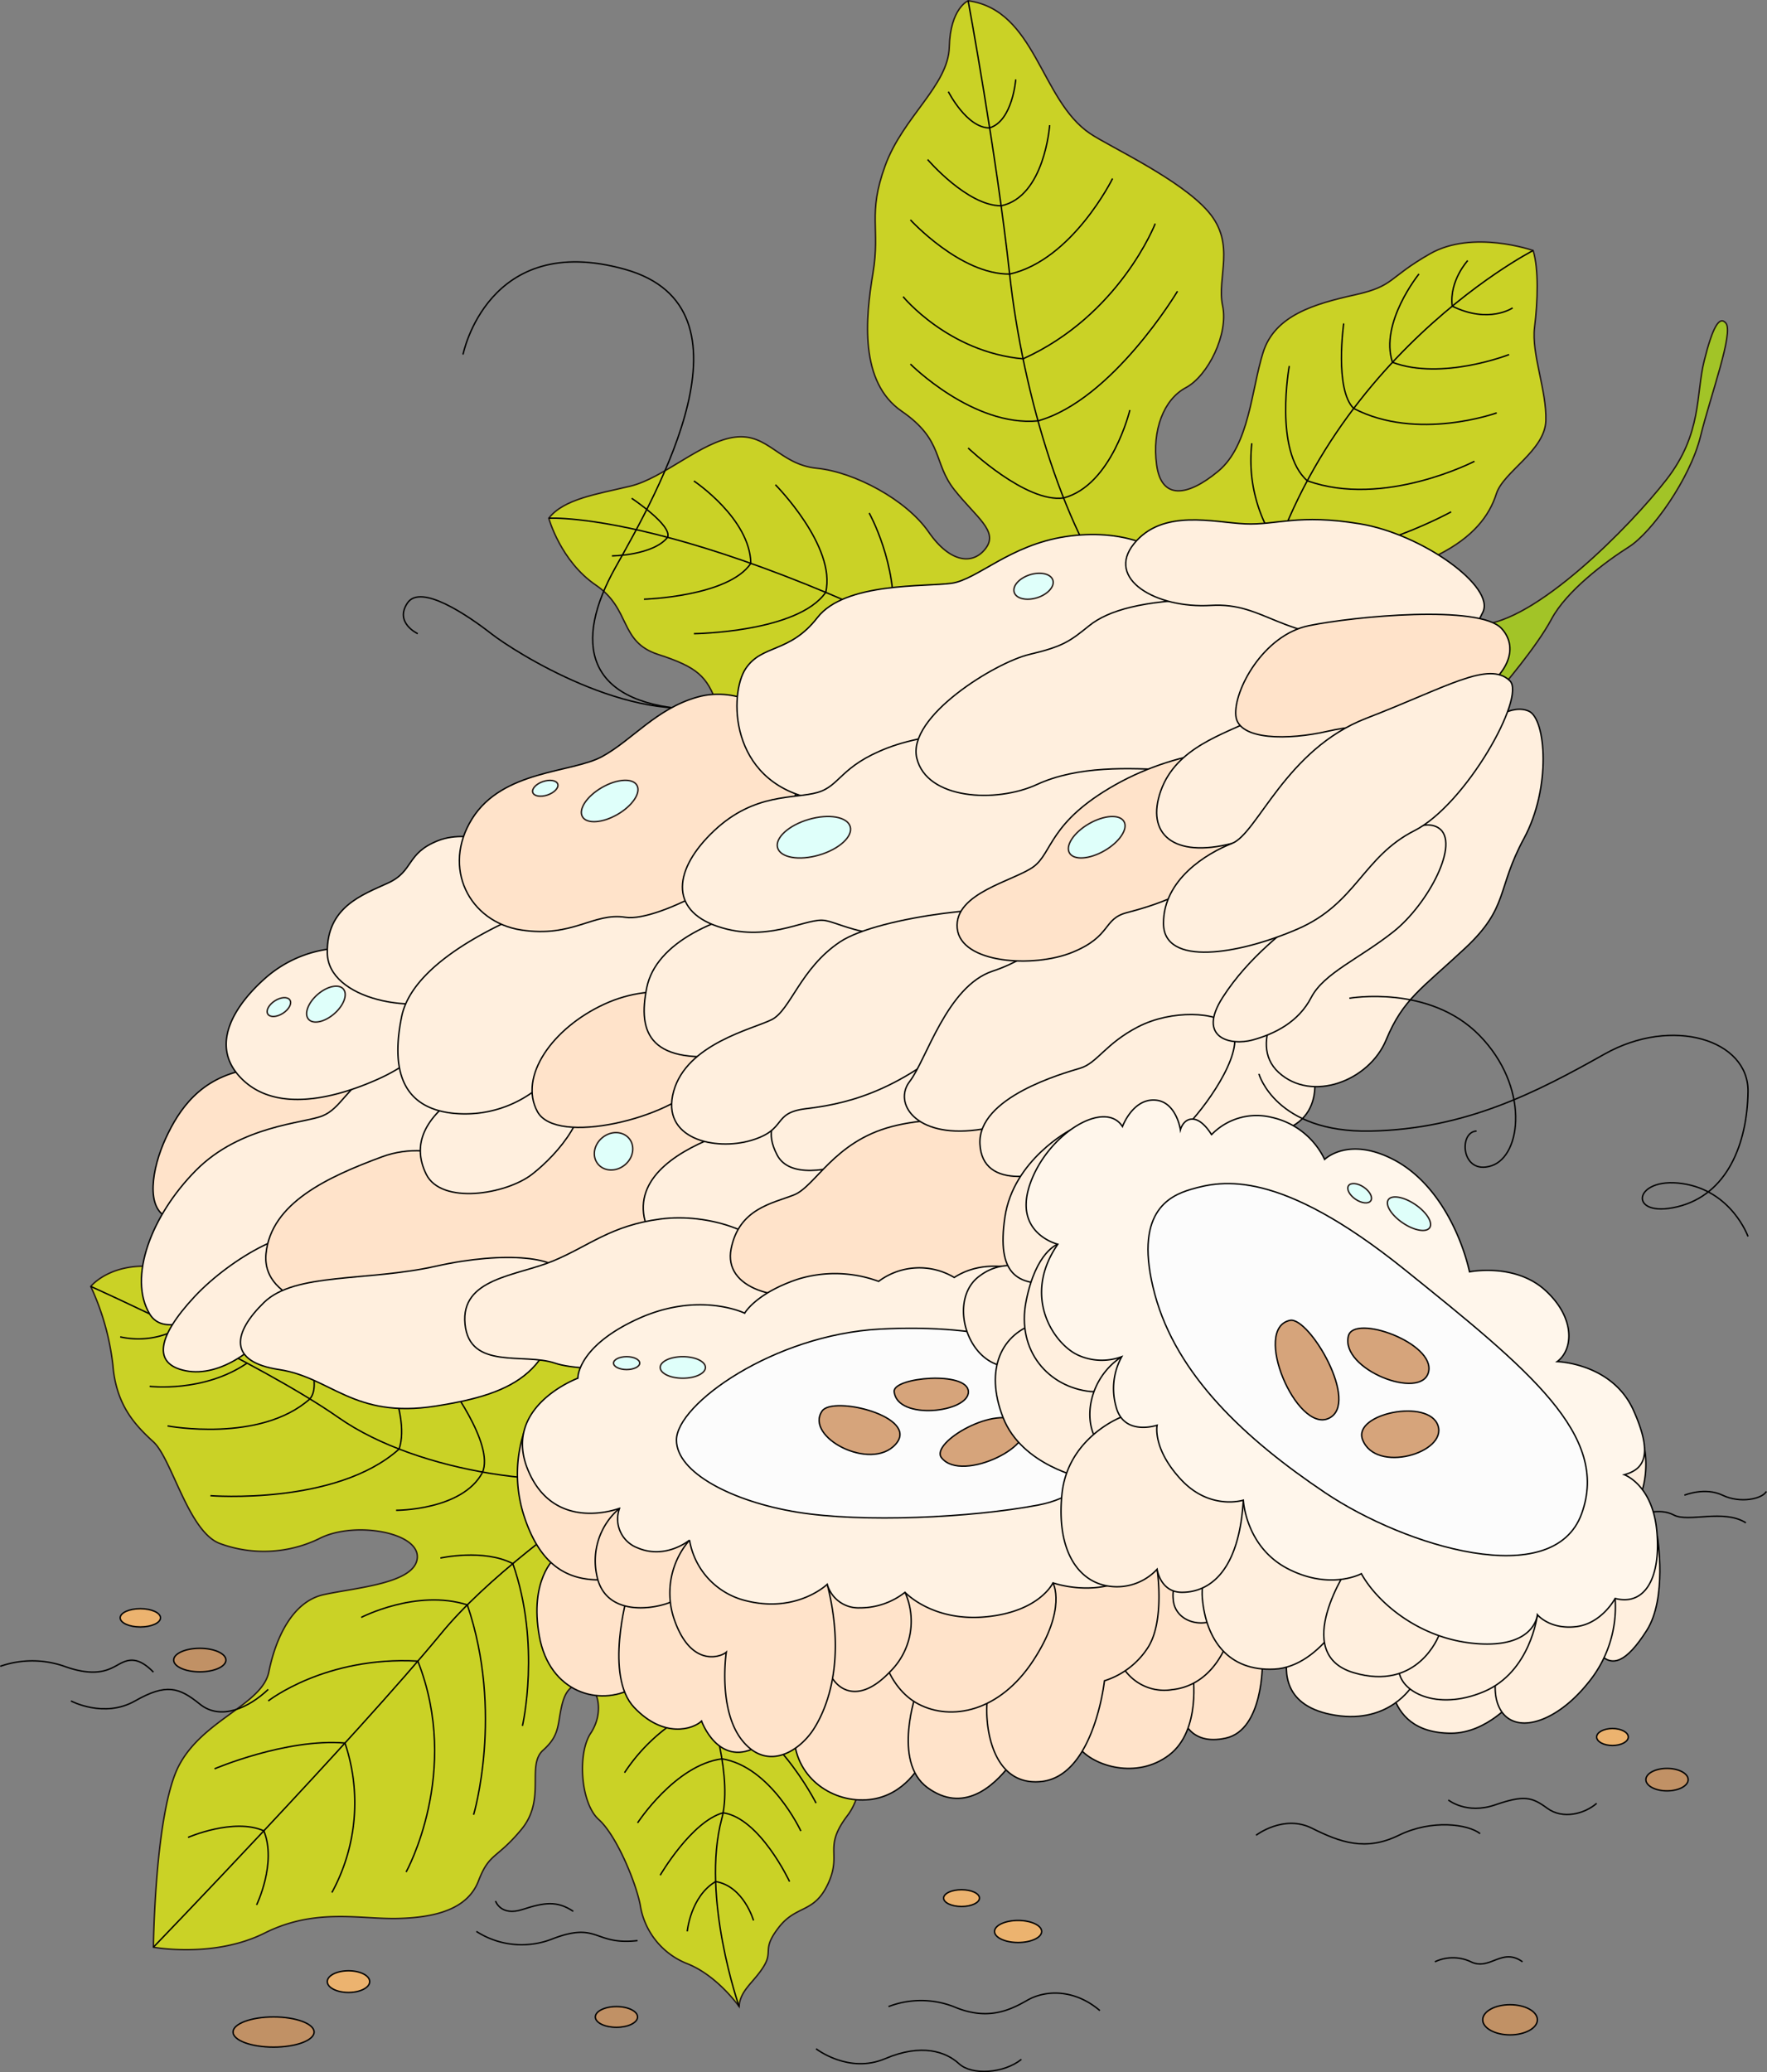 <svg xmlns="http://www.w3.org/2000/svg" width="312.488" height="366.396" viewBox="0 0 312.488 366.396">
  <rect x="0" y="0" width="312.488" height="366.396" fill="#808080" stroke="none"/>
  <g id="Group_3893" data-name="Group 3893" transform="translate(-2046.12 -1269.872)">
    <g id="Group_3893-2" data-name="Group 3893">
      <path id="Path_14781" data-name="Path 14781" d="M2198.055,1573.75s2.32,11.375-2.055,17.125-.947,6.625-3.411,12-5.589,3.75-8.714,7.75-.958,4.125-2.708,6.958-4.167,4.167-4.334,7.084c0,0-3.853-5.5-9.176-7.584a13.377,13.377,0,0,1-8.324-10.416c-.75-3.917-4.166-12.25-7.333-15.084s-3.833-11.583-1.417-15.25,1.283-7.916-.608-8.416-3.642-.084-4.475,3.416-.333,5.334-3.333,8,.583,8.667-3.834,14-5.666,4.084-7.583,9.084-7.5,6.5-14.25,6.666-14.583-1.916-23.583,2.584-19.667,2.5-19.667,2.5.25-23.917,4.5-32.084,14.75-10.794,15.917-16.6,4.083-12.4,9.666-13.645,16.167-1.945,16.584-6.472-10.834-6.528-17-3.611a22.413,22.413,0,0,1-18,1c-5.5-2.167-8.417-14.966-11.667-17.941s-6.583-6.476-7.167-13.559a44.939,44.939,0,0,0-3.916-13.917s3.583-4.5,11.916-3.416S2177.5,1506.75,2177.5,1506.75Z" fill="#cad226" stroke="#231815" stroke-miterlimit="10" stroke-width="0.25"/>
      <path id="Path_14782" data-name="Path 14782" d="M2073.25,1614.167s35.7-37.013,51-55.6,56.218-42.142,56.218-42.142" fill="none" stroke="#000" stroke-miterlimit="10" stroke-width="0.25"/>
      <path id="Path_14783" data-name="Path 14783" d="M2176.833,1624.667s-6.77-19.354-3.083-33.167-12.25-44.734-12.25-44.734" fill="none" stroke="#000" stroke-miterlimit="10" stroke-width="0.25"/>
      <path id="Path_14784" data-name="Path 14784" d="M2062.167,1497.333s29.583,13.235,43.833,23.2,40,13.221,52.875,9.468" fill="none" stroke="#000" stroke-miterlimit="10" stroke-width="0.25"/>
      <path id="Path_14785" data-name="Path 14785" d="M2091.5,1606.688s3.608-7.442,1.273-13.1" fill="none" stroke="#000" stroke-miterlimit="10" stroke-width="0.25"/>
      <path id="Path_14786" data-name="Path 14786" d="M2079.375,1594.75s8.1-3.522,13.4-1.158" fill="none" stroke="#000" stroke-miterlimit="10" stroke-width="0.25"/>
      <path id="Path_14787" data-name="Path 14787" d="M2084.063,1582.625s12.69-5.424,23.063-4.556" fill="none" stroke="#000" stroke-miterlimit="10" stroke-width="0.25"/>
      <path id="Path_14788" data-name="Path 14788" d="M2104.813,1604.5a33.08,33.08,0,0,0,2.313-26.431" fill="none" stroke="#000" stroke-miterlimit="10" stroke-width="0.25"/>
      <path id="Path_14789" data-name="Path 14789" d="M2093.559,1570.625s10.1-7.957,26.456-7.041" fill="none" stroke="#000" stroke-miterlimit="10" stroke-width="0.25"/>
      <path id="Path_14790" data-name="Path 14790" d="M2117.938,1600.875s9.812-17.625,2.077-37.291" fill="none" stroke="#000" stroke-miterlimit="10" stroke-width="0.25"/>
      <path id="Path_14791" data-name="Path 14791" d="M2110,1555.857s9.78-5.077,18.765-2.217" fill="none" stroke="#000" stroke-miterlimit="10" stroke-width="0.25"/>
      <path id="Path_14792" data-name="Path 14792" d="M2129.875,1590.75s5.375-18-1.11-37.11" fill="none" stroke="#000" stroke-miterlimit="10" stroke-width="0.25"/>
      <path id="Path_14793" data-name="Path 14793" d="M2124,1545.361s7.615-1.7,12.808.982" fill="none" stroke="#000" stroke-miterlimit="10" stroke-width="0.25"/>
      <path id="Path_14794" data-name="Path 14794" d="M2138.511,1575.035s3.329-14.346-1.7-28.692" fill="none" stroke="#000" stroke-miterlimit="10" stroke-width="0.25"/>
      <path id="Path_14795" data-name="Path 14795" d="M2067.375,1506.25a14.724,14.724,0,0,0,10.414-1.524" fill="none" stroke="#000" stroke-miterlimit="10" stroke-width="0.25"/>
      <path id="Path_14796" data-name="Path 14796" d="M2072.582,1515s9.538,1.161,17.228-4.107" fill="none" stroke="#000" stroke-miterlimit="10" stroke-width="0.25"/>
      <path id="Path_14797" data-name="Path 14797" d="M2075.75,1522s16.341,3.071,25.17-4.777" fill="none" stroke="#000" stroke-miterlimit="10" stroke-width="0.25"/>
      <path id="Path_14798" data-name="Path 14798" d="M2099,1505.665s4.423,8.67,1.92,11.558" fill="none" stroke="#000" stroke-miterlimit="10" stroke-width="0.25"/>
      <path id="Path_14799" data-name="Path 14799" d="M2083.333,1534.333s22.229,1.758,33.365-8.246" fill="none" stroke="#000" stroke-miterlimit="10" stroke-width="0.25"/>
      <path id="Path_14800" data-name="Path 14800" d="M2112,1507.083s6.951,12.33,4.7,19" fill="none" stroke="#000" stroke-miterlimit="10" stroke-width="0.25"/>
      <path id="Path_14801" data-name="Path 14801" d="M2116.167,1536.917s11.666.039,15.25-6.647" fill="none" stroke="#000" stroke-miterlimit="10" stroke-width="0.25"/>
      <path id="Path_14802" data-name="Path 14802" d="M2124.917,1513.75s8.782,11.474,6.5,16.52" fill="none" stroke="#000" stroke-miterlimit="10" stroke-width="0.25"/>
      <path id="Path_14803" data-name="Path 14803" d="M2167.657,1611.375s.575-6.191,5.021-8.814" fill="none" stroke="#000" stroke-miterlimit="10" stroke-width="0.25"/>
      <path id="Path_14804" data-name="Path 14804" d="M2179.375,1609.438s-1.739-6.063-6.7-6.877" fill="none" stroke="#000" stroke-miterlimit="10" stroke-width="0.25"/>
      <path id="Path_14805" data-name="Path 14805" d="M2162.875,1601.438s5.49-9.456,11.12-11.041" fill="none" stroke="#000" stroke-miterlimit="10" stroke-width="0.25"/>
      <path id="Path_14806" data-name="Path 14806" d="M2185.75,1602.561S2180.5,1591.335,2174,1590.4" fill="none" stroke="#000" stroke-miterlimit="10" stroke-width="0.25"/>
      <path id="Path_14807" data-name="Path 14807" d="M2158.875,1592.188s6.635-10.22,14.911-11.329" fill="none" stroke="#000" stroke-miterlimit="10" stroke-width="0.25"/>
      <path id="Path_14808" data-name="Path 14808" d="M2187.75,1593.625s-5.312-11.4-13.964-12.766" fill="none" stroke="#000" stroke-miterlimit="10" stroke-width="0.25"/>
      <path id="Path_14809" data-name="Path 14809" d="M2156.563,1583.313a31.922,31.922,0,0,1,14.9-12.134" fill="none" stroke="#000" stroke-miterlimit="10" stroke-width="0.25"/>
      <path id="Path_14810" data-name="Path 14810" d="M2190.438,1588.688s-7.75-15.438-18.973-17.509" fill="none" stroke="#000" stroke-miterlimit="10" stroke-width="0.25"/>
    </g>
    <g id="Group_3894" data-name="Group 3894">
      <path id="Path_14811" data-name="Path 14811" d="M2217.333,1270s-3.166,1.333-3.333,8.167-8.181,12.333-11.341,21-.826,11-2.159,19-2.417,19.25,5.083,24.416,5.5,9.084,9.334,13.917,7.75,7.25,5.583,10.25-6.253,2.833-10.168-2.833-13.082-10.584-19.749-11.25-8.583-6.25-14.5-5.5-12.583,7.25-18.5,8.666-11.75,2.25-14.416,5.667c0,0,2.083,7.583,8.333,11.833s4.083,10,11,12.25,8.667,3.834,10.417,8.834,73.016,0,73.016,0,48.35-23.3,54.542-26.443,9.025-6.891,10.275-10.807,8.583-7.584,8.75-12.917-2.583-11.833-2-16.5.75-10.333-.25-13.583c0,0-10.667-3.75-18.25.583s-6.167,5.667-13.25,7.25-14.167,3.583-16.25,10.167-2.417,16.416-7.917,21-10.083,5.083-10.916-1.084,1.25-11.583,5.166-13.666,7.584-9.5,6.5-14.5,2.417-10.834-2.5-16.584-17.417-11.489-20.916-13.833C2230.083,1287.583,2229.333,1271.667,2217.333,1270Z" fill="#cad226" stroke="#231815" stroke-miterlimit="10" stroke-width="0.25"/>
      <path id="Path_14812" data-name="Path 14812" d="M2217.333,1270s5,27,7.334,48.333,9.918,46.958,20.532,59.138" fill="none" stroke="#000" stroke-miterlimit="10" stroke-width="0.25"/>
      <path id="Path_14813" data-name="Path 14813" d="M2317.25,1314.167s-42.086,21.517-49.751,69.842" fill="none" stroke="#000" stroke-miterlimit="10" stroke-width="0.25"/>
      <path id="Path_14814" data-name="Path 14814" d="M2143.167,1361.5s27.669-1.733,90.5,33.683" fill="none" stroke="#000" stroke-miterlimit="10" stroke-width="0.25"/>
      <path id="Path_14815" data-name="Path 14815" d="M2213.833,1286.083s3.272,6.458,7.3,6.4" fill="none" stroke="#000" stroke-miterlimit="10" stroke-width="0.25"/>
      <path id="Path_14816" data-name="Path 14816" d="M2225.75,1283.917s-.543,7.314-4.614,8.562" fill="none" stroke="#000" stroke-miterlimit="10" stroke-width="0.25"/>
      <path id="Path_14817" data-name="Path 14817" d="M2210.167,1298.083s7,8.19,13,8.179" fill="none" stroke="#000" stroke-miterlimit="10" stroke-width="0.25"/>
      <path id="Path_14818" data-name="Path 14818" d="M2231.75,1292s-.877,12.637-8.584,14.262" fill="none" stroke="#000" stroke-miterlimit="10" stroke-width="0.25"/>
      <path id="Path_14819" data-name="Path 14819" d="M2207.125,1308.75s8.833,9.667,17.542,9.583" fill="none" stroke="#000" stroke-miterlimit="10" stroke-width="0.25"/>
      <path id="Path_14820" data-name="Path 14820" d="M2242.875,1301.438s-7.1,14.4-18.208,16.9" fill="none" stroke="#000" stroke-miterlimit="10" stroke-width="0.25"/>
      <path id="Path_14821" data-name="Path 14821" d="M2205.833,1322.333s8,9.792,21.209,10.986" fill="none" stroke="#000" stroke-miterlimit="10" stroke-width="0.25"/>
      <path id="Path_14822" data-name="Path 14822" d="M2250.417,1309.417s-6.292,16.208-23.375,23.9" fill="none" stroke="#000" stroke-miterlimit="10" stroke-width="0.25"/>
      <path id="Path_14823" data-name="Path 14823" d="M2207.125,1334.25s11.081,11.123,22.562,10.038" fill="none" stroke="#000" stroke-miterlimit="10" stroke-width="0.25"/>
      <path id="Path_14824" data-name="Path 14824" d="M2254.357,1321.368s-11.5,19.245-24.67,22.92" fill="none" stroke="#000" stroke-miterlimit="10" stroke-width="0.25"/>
      <path id="Path_14825" data-name="Path 14825" d="M2217.333,1349.088s10.21,9.747,16.876,8.83" fill="none" stroke="#000" stroke-miterlimit="10" stroke-width="0.25"/>
      <path id="Path_14826" data-name="Path 14826" d="M2245.933,1342.375s-3.182,13.31-11.724,15.543" fill="none" stroke="#000" stroke-miterlimit="10" stroke-width="0.25"/>
      <path id="Path_14827" data-name="Path 14827" d="M2154.333,1368.167s7.27-.076,9.844-3.288" fill="none" stroke="#000" stroke-miterlimit="10" stroke-width="0.25"/>
      <path id="Path_14828" data-name="Path 14828" d="M2157.833,1357.979s7.231,4.806,6.344,6.9" fill="none" stroke="#000" stroke-miterlimit="10" stroke-width="0.25"/>
      <path id="Path_14829" data-name="Path 14829" d="M2160,1375.826s14.965-.447,18.9-6.345" fill="none" stroke="#000" stroke-miterlimit="10" stroke-width="0.25"/>
      <path id="Path_14830" data-name="Path 14830" d="M2168.833,1354.917s9.932,6.627,10.066,14.564" fill="none" stroke="#000" stroke-miterlimit="10" stroke-width="0.25"/>
      <path id="Path_14831" data-name="Path 14831" d="M2168.833,1381.917s18.367-.2,23.309-7.306" fill="none" stroke="#000" stroke-miterlimit="10" stroke-width="0.25"/>
      <path id="Path_14832" data-name="Path 14832" d="M2183.25,1355.583s10.82,10.914,8.892,19.028" fill="none" stroke="#000" stroke-miterlimit="10" stroke-width="0.25"/>
      <path id="Path_14833" data-name="Path 14833" d="M2199.833,1360.583s5.122,9.144,4.186,19.28" fill="none" stroke="#000" stroke-miterlimit="10" stroke-width="0.25"/>
      <path id="Path_14834" data-name="Path 14834" d="M2305.688,1315.938s-3.306,3.571-2.747,8.066" fill="none" stroke="#000" stroke-miterlimit="10" stroke-width="0.25"/>
      <path id="Path_14835" data-name="Path 14835" d="M2313.625,1324.313s-4.176,2.888-10.684-.309" fill="none" stroke="#000" stroke-miterlimit="10" stroke-width="0.25"/>
      <path id="Path_14836" data-name="Path 14836" d="M2297.063,1318.313s-7,8.624-4.689,15.624" fill="none" stroke="#000" stroke-miterlimit="10" stroke-width="0.25"/>
      <path id="Path_14837" data-name="Path 14837" d="M2313,1332.563s-11.848,4.65-20.626,1.374" fill="none" stroke="#000" stroke-miterlimit="10" stroke-width="0.25"/>
      <path id="Path_14838" data-name="Path 14838" d="M2283.75,1327.063s-1.653,11.681,1.767,15.028" fill="none" stroke="#000" stroke-miterlimit="10" stroke-width="0.25"/>
      <path id="Path_14839" data-name="Path 14839" d="M2310.813,1342.875s-14.016,5.081-25.3-.784" fill="none" stroke="#000" stroke-miterlimit="10" stroke-width="0.25"/>
      <path id="Path_14840" data-name="Path 14840" d="M2274.125,1334.577s-2.756,15.107,3.185,20.3" fill="none" stroke="#000" stroke-miterlimit="10" stroke-width="0.25"/>
      <path id="Path_14841" data-name="Path 14841" d="M2306.875,1351.438s-16.062,8.312-29.565,3.435" fill="none" stroke="#000" stroke-miterlimit="10" stroke-width="0.25"/>
      <path id="Path_14842" data-name="Path 14842" d="M2267.5,1348.25a26.428,26.428,0,0,0,4.61,18.142" fill="none" stroke="#000" stroke-miterlimit="10" stroke-width="0.25"/>
      <path id="Path_14843" data-name="Path 14843" d="M2302.75,1360.375s-20.175,11.05-30.641,6.017" fill="none" stroke="#000" stroke-miterlimit="10" stroke-width="0.25"/>
    </g>
    <path id="Path_14844" data-name="Path 14844" d="M2128,1332.563s4.333-21.9,28.667-15.063,5.735,39.447-1.716,52.723-5.278,23.8,12.716,25.06" fill="none" stroke="#000" stroke-miterlimit="10" stroke-width="0.25"/>
    <path id="Path_14845" data-name="Path 14845" d="M2120,1381.917s-4.167-1.917-1.833-5.417,10.666,2.167,14.833,5.417,24.667,16.25,39.917,12.5" fill="none" stroke="#000" stroke-miterlimit="10" stroke-width="0.25"/>
    <g id="Group_3896" data-name="Group 3896">
      <path id="Path_14846" data-name="Path 14846" d="M2351.333,1327c-1.147-1.35-2.333.667-3.833,6.667s-.333,12.833-6.667,21-23.333,25.5-33.166,25.666l3.833,11.334s6.333-7.334,9-12.334,9.583-10.166,13.667-12.75,10.833-12.083,12.666-19.5S2352.75,1328.667,2351.333,1327Z" fill="#a2c427" stroke="#231815" stroke-miterlimit="10" stroke-width="0.25"/>
      <ellipse id="Ellipse_2665" data-name="Ellipse 2665" cx="2.25" cy="3.424" rx="2.25" ry="3.424" transform="matrix(0.133, -0.991, 0.991, 0.133, 2276.634, 1371.192)" fill="none" stroke="#000" stroke-miterlimit="10" stroke-width="0.25"/>
      <g id="Group_3895" data-name="Group 3895">
        <path id="Path_14847" data-name="Path 14847" d="M2112.417,1462.417c-.184-2.874-14.5-4.917-22.667-3.417s-11.917,6.917-14.333,12.167-3.667,12.489.5,14.036S2112.917,1470.25,2112.417,1462.417Z" fill="#ffe3ca" stroke="#000" stroke-miterlimit="10" stroke-width="0.25"/>
        <path id="Path_14848" data-name="Path 14848" d="M2128.309,1460.333c-1.966-3.208-9.976-5.25-15.476-1.666s-6.416,7.166-9.666,8.5-14.5,1.666-22.417,9.666-12,18.968-8.168,25.359,18-4.692,23.085-11.859,11.666-5.166,23.166-12.666S2131.119,1464.917,2128.309,1460.333Z" fill="#ffefde" stroke="#000" stroke-miterlimit="10" stroke-width="0.25"/>
        <path id="Path_14849" data-name="Path 14849" d="M2123.95,1446.677c-.692-3.863-7.367-7.677-13.033-8.844a21.285,21.285,0,0,0-17.793,4.917c-5.124,4.5-10.374,11.833-4.207,17.917s16.666,3.333,24.083,0S2124.95,1452.261,2123.95,1446.677Z" fill="#ffefde" stroke="#000" stroke-miterlimit="10" stroke-width="0.25"/>
        <path id="Path_14850" data-name="Path 14850" d="M2100.92,1489.583c-1.711-4.04-13.793,2.478-20.42,9.584s-7.418,11.937-1.5,13.083,12.917-3.583,17.25-10.333S2102.191,1492.583,2100.92,1489.583Z" fill="#ffefde" stroke="#000" stroke-miterlimit="10" stroke-width="0.25"/>
        <path id="Path_14851" data-name="Path 14851" d="M2224.667,1375.826" fill="#ffefde" stroke="#000" stroke-miterlimit="10" stroke-width="0.25"/>
        <path id="Path_14852" data-name="Path 14852" d="M2276.583,1454.075c1.74,2.82,4.917,12.488-3.333,15.582s-18.671,3.164-19-2.122,6.5-16.7,10.25-17.535S2273.083,1448.4,2276.583,1454.075Z" fill="#ffefde" stroke="#000" stroke-miterlimit="10" stroke-width="0.25"/>
        <path id="Path_14853" data-name="Path 14853" d="M2173.167,1466.333c-2.6-3.873-15.084-7.5-23.584-3s-11.25,12.979-14.416,13.49-11.834-5.99-21.5-2.406-19.584,8.166-20.5,17.083,13.294,11.151,19.583,9.583,11.333-7.586,18.25-7.335,23,1.752,31-3.665S2178.565,1474.38,2173.167,1466.333Z" fill="#ffe3ca" stroke="#000" stroke-miterlimit="10" stroke-width="0.25"/>
        <path id="Path_14854" data-name="Path 14854" d="M2148.083,1461.25c-2.23-3.346-14.666-2-20.666,2.083s-8.584,8.75-5.917,14.167,14.1,3.583,18.715,0S2151.417,1466.25,2148.083,1461.25Z" fill="#ffefde" stroke="#000" stroke-miterlimit="10" stroke-width="0.25"/>
        <path id="Path_14855" data-name="Path 14855" d="M2145.583,1495.667c.124-3.543-10.083-4.67-22.333-1.919s-24.971,1.085-30.444,6.419-6.473,10.488,2.694,11.869,13.167,8.714,27.583,6.464S2145,1512.417,2145.583,1495.667Z" fill="#ffefde" stroke="#000" stroke-miterlimit="10" stroke-width="0.25"/>
        <path id="Path_14856" data-name="Path 14856" d="M2139.875,1423.875c-1.95-4.255-10.5-7.625-16.25-5.375s-4.25,5.375-8.875,7.5-10.875,4.25-10.75,12.375,15.375,11.375,24.5,7.25S2144,1432.875,2139.875,1423.875Z" fill="#ffefde" stroke="#000" stroke-miterlimit="10" stroke-width="0.25"/>
        <path id="Path_14857" data-name="Path 14857" d="M2174.5,1427.625c-2.688-5.17-13.625-3.625-25.25,0s-29.956,11.5-32.1,22,.853,16.375,9.478,17.125a20.484,20.484,0,0,0,17-6.75c2.375-2.75,2.375-7.625,8.25-9.625s14.25-4.125,19.875-11.875S2176.125,1430.75,2174.5,1427.625Z" fill="#ffefde" stroke="#000" stroke-miterlimit="10" stroke-width="0.25"/>
        <path id="Path_14858" data-name="Path 14858" d="M2172.417,1448.917c-1.306-2.939-10.167-5.755-19.417-1.5s-15.187,12.836-11.843,19,23.676,1.083,28.593-5S2174.083,1452.667,2172.417,1448.917Z" fill="#ffe3ca" stroke="#000" stroke-miterlimit="10" stroke-width="0.25"/>
        <path id="Path_14859" data-name="Path 14859" d="M2196.345,1467.906c-1.307-2.708-15.7.011-22.729,2.594s-14.965,7.167-13.582,14.583,14.049,7.667,25.633.5S2198.189,1471.728,2196.345,1467.906Z" fill="#ffefde" stroke="#000" stroke-miterlimit="10" stroke-width="0.25"/>
        <path id="Path_14860" data-name="Path 14860" d="M2181.833,1491.5c-.731-3.413-10.166-7.25-18.958-6.083s-12.542,4.75-18.958,7.416-16.372,3-15.561,11.167,10.477,5.036,15.894,6.893,23.639,1.274,31.028-3.81S2183.833,1500.833,2181.833,1491.5Z" fill="#ffefde" stroke="#000" stroke-miterlimit="10" stroke-width="0.25"/>
        <path id="Path_14861" data-name="Path 14861" d="M2186.111,1399.474c-2.192-3.687-9.4-8.417-16.7-6.334s-11.468,7.584-16.8,10.5-17.583,2.334-23,11-.5,18.25,8.667,19.667,12.746-3.148,18.456-2.24,23.877-8.677,28.127-17.093S2187.945,1402.557,2186.111,1399.474Z" fill="#ffe3ca" stroke="#000" stroke-miterlimit="10" stroke-width="0.25"/>
        <path id="Path_14862" data-name="Path 14862" d="M2207,1433.192c-.626-3.206-11.625-4.817-22.875-3.192s-22,6.5-23.625,14.5.39,14,15.945,11.75S2208.625,1441.508,2207,1433.192Z" fill="#ffefde" stroke="#000" stroke-miterlimit="10" stroke-width="0.25"/>
        <path id="Path_14863" data-name="Path 14863" d="M2221.75,1455.167c-1.558-3.868-13.747.083-23.623,4.208s-18.733,6.875-14.555,14.75,26.428-3.482,31.178-8.741S2223.26,1458.917,2221.75,1455.167Z" fill="#ffefde" stroke="#000" stroke-miterlimit="10" stroke-width="0.25"/>
        <path id="Path_14864" data-name="Path 14864" d="M2228.25,1470.75c-2.74-1.772-14.167-4.375-24.417-1.688s-13.5,10.6-17.333,12.1-9.667,2.416-11.083,9.5,8.261,9.729,17.172,7.75,17.744-.226,27.328.637S2237.917,1477,2228.25,1470.75Z" fill="#ffe3ca" stroke="#000" stroke-miterlimit="10" stroke-width="0.25"/>
        <path id="Path_14865" data-name="Path 14865" d="M2253.5,1369.917c-1.6-3.293-9-6.667-18.917-5.167s-15.583,7.583-20.166,8.25-18.834-.25-23.75,6.083-9.75,4.667-12.667,9-3.083,19.834,11.75,23,46-14.666,53.917-20.083S2256.417,1375.917,2253.5,1369.917Z" fill="#ffefde" stroke="#000" stroke-miterlimit="10" stroke-width="0.25"/>
        <path id="Path_14866" data-name="Path 14866" d="M2232.167,1399.583c-6.584-.916-20.5-.75-29,2.5s-8.417,6.75-12.5,7.917-11.084,0-18.25,6.75-8,14,.583,16.917,15-1.167,18.5-1.084,10.667,6.334,27.5-1.166,35.25-23.084,33.5-27.334S2232.167,1399.583,2232.167,1399.583Z" fill="#ffefde" stroke="#000" stroke-miterlimit="10" stroke-width="0.25"/>
        <path id="Path_14867" data-name="Path 14867" d="M2226.833,1431.5c-1.1-2.218-25.166.25-32.166,4.917s-8.75,12.083-12.084,13.75-15,4.25-17.333,12.666,7.333,10.584,13.75,8.667,3.583-4.833,9.583-5.583,16.167-2.334,28.584-14S2228.419,1434.685,2226.833,1431.5Z" fill="#ffefde" stroke="#000" stroke-miterlimit="10" stroke-width="0.25"/>
        <path id="Path_14868" data-name="Path 14868" d="M2269.333,1427.667c-2.324-1.533-13.333-2.25-24.416,1.75s-15.167,9.5-23.25,12.166-11.75,15.75-14.667,19.5.917,9.98,11.833,8.574,35.921-9.43,47.834-23.24S2272.083,1429.48,2269.333,1427.667Z" fill="#ffefde" stroke="#000" stroke-miterlimit="10" stroke-width="0.25"/>
        <path id="Path_14869" data-name="Path 14869" d="M2263.75,1451.413c-2.314-2.761-10.5-3-16.333,0s-7.23,6.42-10.282,7.337-18.135,5.131-17.718,13.4,11.166,6.184,19,2.518,14.083-2.084,17.833-6S2266.75,1454.992,2263.75,1451.413Z" fill="#ffefde" stroke="#000" stroke-miterlimit="10" stroke-width="0.25"/>
        <path id="Path_14870" data-name="Path 14870" d="M2283.75,1385.167c.1-2.934-14.417-9.584-24.917-9.334s-16.666,1.91-20.083,4.664-4.583,3.67-10.583,5.086-21.667,11-19.917,18.334,14,8,21.25,4.666,16.227-2.954,23.863-2.518S2283.25,1399.25,2283.75,1385.167Z" fill="#ffefde" stroke="#000" stroke-miterlimit="10" stroke-width="0.25"/>
        <path id="Path_14871" data-name="Path 14871" d="M2270.073,1404.375c-1.008-3.173-14.948-2.375-26.7,4.25s-11.086,12-14.481,14.5S2214.8,1427.75,2215.4,1434s13.516,7.086,20.432,4.231,5.292-5.856,9.542-6.981,12.912-3.5,19.269-10.625S2271.541,1409,2270.073,1404.375Z" fill="#ffe3ca" stroke="#000" stroke-miterlimit="10" stroke-width="0.25"/>
        <path id="Path_14872" data-name="Path 14872" d="M2292.583,1396.333c-.126-2.645-19.25-2.083-24.666.667s-13.75,5-16.5,12.667,2.25,12,12.583,9.333S2292.917,1403.333,2292.583,1396.333Z" fill="#ffefde" stroke="#000" stroke-miterlimit="10" stroke-width="0.25"/>
        <path id="Path_14873" data-name="Path 14873" d="M2316.5,1395.625c3.011,1.357,4,13.5-.875,22.5S2313,1430.25,2305.25,1437.5s-11,9-14,16.25-13.125,11.125-19,5.75,2-14.875,2-14.875S2305.125,1390.5,2316.5,1395.625Z" fill="#ffefde" stroke="#000" stroke-miterlimit="10" stroke-width="0.25"/>
        <path id="Path_14874" data-name="Path 14874" d="M2300.5,1416.25c4,2.521-1.833,13.5-7.917,18.333s-12.333,7.334-14.583,11.667-6.417,6.417-10.333,7.5-9.917-.333-5.334-7.5,11.25-12.083,15.417-15.333S2295.083,1412.833,2300.5,1416.25Z" fill="#ffefde" stroke="#000" stroke-miterlimit="10" stroke-width="0.25"/>
        <path id="Path_14875" data-name="Path 14875" d="M2308.333,1378.167c2.322-4.515-10.666-13.834-21.666-15.667s-14.75.25-20.334,0-14.583-2.75-19.666,3.5,3.916,11.5,13.583,10.917,12.083,6.083,29.333,6.166S2306.833,1381.083,2308.333,1378.167Z" fill="#ffefde" stroke="#000" stroke-miterlimit="10" stroke-width="0.25"/>
        <path id="Path_14876" data-name="Path 14876" d="M2311.667,1381c2.8,3.034,2,8-5.834,12.5s-18.083,4.083-24.916,5.667-15.834,1.666-16.25-2.75,4.833-14.25,12.916-15.917S2307.75,1376.75,2311.667,1381Z" fill="#ffe3ca" stroke="#000" stroke-miterlimit="10" stroke-width="0.25"/>
        <path id="Path_14877" data-name="Path 14877" d="M2313.138,1390.25c2.891,2.805-7.763,21.875-16.888,26.5s-10.25,12.875-20.625,17.375-23.75,6.75-23.75-1S2259.5,1420.75,2264,1419s9.5-16.625,23.75-22.125S2309.4,1386.625,2313.138,1390.25Z" fill="#ffefde" stroke="#000" stroke-miterlimit="10" stroke-width="0.25"/>
      </g>
      <ellipse id="Ellipse_2666" data-name="Ellipse 2666" cx="3.583" cy="2.127" rx="3.583" ry="2.127" transform="matrix(0.954, -0.301, 0.301, 0.954, 2224.837, 1372.578)" fill="#dffffa" stroke="#231815" stroke-miterlimit="10" stroke-width="0.25"/>
      <ellipse id="Ellipse_2667" data-name="Ellipse 2667" cx="2.33" cy="1.253" rx="2.33" ry="1.253" transform="matrix(0.947, -0.321, 0.321, 0.947, 2139.936, 1408.814)" fill="#dffffa" stroke="#231815" stroke-miterlimit="10" stroke-width="0.25"/>
      <ellipse id="Ellipse_2668" data-name="Ellipse 2668" cx="5.563" cy="2.75" rx="5.563" ry="2.75" transform="translate(2147.745 1411.9) rotate(-30)" fill="#dffffa" stroke="#231815" stroke-miterlimit="10" stroke-width="0.25"/>
      <ellipse id="Ellipse_2669" data-name="Ellipse 2669" cx="5.563" cy="2.75" rx="5.563" ry="2.75" transform="translate(2233.878 1418.307) rotate(-30)" fill="#dffffa" stroke="#231815" stroke-miterlimit="10" stroke-width="0.25"/>
      <ellipse id="Ellipse_2670" data-name="Ellipse 2670" cx="6.688" cy="3.282" rx="6.688" ry="3.282" transform="translate(2182.718 1416.634) rotate(-16.299)" fill="#dffffa" stroke="#231815" stroke-miterlimit="10" stroke-width="0.25"/>
      <ellipse id="Ellipse_2671" data-name="Ellipse 2671" cx="3.563" cy="3.125" rx="3.563" ry="3.125" transform="matrix(0.781, -0.625, 0.625, 0.781, 2149.891, 1473.225)" fill="#dffffa" stroke="#231815" stroke-miterlimit="10" stroke-width="0.25"/>
      <ellipse id="Ellipse_2672" data-name="Ellipse 2672" cx="4.079" cy="2.252" rx="4.079" ry="2.252" transform="translate(2099.202 1448.395) rotate(-41.056)" fill="#dffffa" stroke="#231815" stroke-miterlimit="10" stroke-width="0.25"/>
      <ellipse id="Ellipse_2673" data-name="Ellipse 2673" cx="2.313" cy="1.313" rx="2.313" ry="1.313" transform="matrix(0.844, -0.537, 0.537, 0.844, 2092.781, 1448.071)" fill="#dffffa" stroke="#231815" stroke-miterlimit="10" stroke-width="0.25"/>
    </g>
    <g id="Group_3898" data-name="Group 3898">
      <g id="Group_3897" data-name="Group 3897">
        <path id="Path_14878" data-name="Path 14878" d="M2269.375,1563.875s.188,11.813-6.437,13.313-7.75-3.8-7.75-3.8l1.25-8.8,5.844-4.9Z" fill="#ffe3ca" stroke="#000" stroke-miterlimit="10" stroke-width="0.25"/>
        <path id="Path_14879" data-name="Path 14879" d="M2257.063,1565.813s1.562,10-4.188,14.375-13.437,1.937-15.937-1.313l2.75-14.562,10.937-2.813Z" fill="#ffe3ca" stroke="#000" stroke-miterlimit="10" stroke-width="0.25"/>
        <path id="Path_14880" data-name="Path 14880" d="M2263.5,1559.25s-2.187,8.5-10.062,9.375a8.623,8.623,0,0,1-9.688-6.062l5.389-15.23,10.8-2.708Z" fill="#ffe3ca" stroke="#000" stroke-miterlimit="10" stroke-width="0.25"/>
        <path id="Path_14881" data-name="Path 14881" d="M2195.188,1562.938s-9.063,7.187-8.625,14.312,6.937,11.5,13.312,10.813,9.125-6.438,9.125-6.438l.563-12.937-6-6.75Z" fill="#ffe3ca" stroke="#000" stroke-miterlimit="10" stroke-width="0.25"/>
        <path id="Path_14882" data-name="Path 14882" d="M2208.25,1568.945s-4.437,12.368,1.875,16.993,11.625-.125,14.563-3.938l-1.5-13.937Z" fill="#ffe3ca" stroke="#000" stroke-miterlimit="10" stroke-width="0.25"/>
        <path id="Path_14883" data-name="Path 14883" d="M2250.75,1547.333s1.4,9.115-1.611,13.828a14.221,14.221,0,0,1-7.7,5.9s-1.83,16.857-11.188,17.812-10.125-11.437-9.437-15l11.52-20.125Z" fill="#ffe3ca" stroke="#000" stroke-miterlimit="10" stroke-width="0.25"/>
        <path id="Path_14884" data-name="Path 14884" d="M2232.333,1549.75s2.542,4.5-3.458,13.688-14.562,10.75-20.312,7.75-6.875-10.622-6.875-10.622l4.479-9.149Z" fill="#ffe3ca" stroke="#000" stroke-miterlimit="10" stroke-width="0.25"/>
        <path id="Path_14885" data-name="Path 14885" d="M2144.25,1545.361s-4.562,3.827-2.75,13.827,10.625,12.437,16.5,9.187l.875-18.812Z" fill="#ffe3ca" stroke="#000" stroke-miterlimit="10" stroke-width="0.25"/>
        <path id="Path_14886" data-name="Path 14886" d="M2138.683,1523.425a24.1,24.1,0,0,0,0,14.138c2.38,7.562,6.5,12,14.192,11.625l4.688-13.563Z" fill="#ffe3ca" stroke="#000" stroke-miterlimit="10" stroke-width="0.25"/>
        <path id="Path_14887" data-name="Path 14887" d="M2157.063,1552s-4.063,14.188,1.187,19.75,10.438,3.875,11.938,2.438c0,0,2.875,8.062,9.562,4.687l-4.687-20.125-8.554-7.495Z" fill="#ffe3ca" stroke="#000" stroke-miterlimit="10" stroke-width="0.25"/>
        <path id="Path_14888" data-name="Path 14888" d="M2155.688,1536.563a12.153,12.153,0,0,0-4.063,11.687c1.375,7.625,10.25,6.188,13.313,4.813s3.125-10.875,3.125-10.875Z" fill="#ffe3ca" stroke="#000" stroke-miterlimit="10" stroke-width="0.25"/>
        <path id="Path_14889" data-name="Path 14889" d="M2206.167,1551.417a12.5,12.5,0,0,1-2.667,14.061c-6.437,6.772-10.51,2.022-10.911-.79l-1.276-16.5Z" fill="#ffe3ca" stroke="#000" stroke-miterlimit="10" stroke-width="0.25"/>
        <path id="Path_14890" data-name="Path 14890" d="M2168.063,1542.188a14.313,14.313,0,0,0-2.625,14.25c3,8.375,8.25,6.375,9.125,5.562,0,0-1.563,10.25,2.875,15.688s10.062,1.812,12.562-2.063,5.771-12.312,2.417-25.625Z" fill="#ffe3ca" stroke="#000" stroke-miterlimit="10" stroke-width="0.25"/>
      </g>
      <path id="Path_14891" data-name="Path 14891" d="M2232.333,1496.75s-9.708-6-17.458-1a12.018,12.018,0,0,0-13.375.688,22.26,22.26,0,0,0-14.312-.375c-7.438,2.5-9.375,6-9.375,6s-8.063-3.938-18.875,1-10.625,10.5-10.625,10.5-13.5,5-8.813,16.247,16.188,6.75,16.188,6.75a5.452,5.452,0,0,0,3.187,7c5,2.125,9.188-1.375,9.188-1.375a13.264,13.264,0,0,0,10.02,10.729c9,2.25,14.334-2.917,14.334-2.917a5.708,5.708,0,0,0,5.71,4.167,12.857,12.857,0,0,0,8.04-2.75s4.833,5.25,14.333,4.333,11.833-6,11.833-6,7.917,2.833,14.334-1.5Z" fill="#fff2e3" stroke="#000" stroke-miterlimit="10" stroke-width="0.25"/>
      <path id="Path_14892" data-name="Path 14892" d="M2165.75,1524.5c0-6.38,17.25-18.625,36-19.625s33.375,3.083,37.25,11.042,2.587,17.833-9.332,20.083-31.043,3.125-42.543,1.25S2165.75,1530.25,2165.75,1524.5Z" fill="#fcfcfc" stroke="#000" stroke-miterlimit="10" stroke-width="0.25"/>
      <path id="Path_14893" data-name="Path 14893" d="M2191.5,1519.368c1.89-2.793,17.375,1.007,13,5.882S2188.375,1523.987,2191.5,1519.368Z" fill="#d6a47b" stroke="#000" stroke-miterlimit="10" stroke-width="0.25"/>
      <path id="Path_14894" data-name="Path 14894" d="M2204.25,1515.93c-.247-2.555,13-3.7,13.125,0S2204.75,1521.109,2204.25,1515.93Z" fill="#d6a47b" stroke="#000" stroke-miterlimit="10" stroke-width="0.25"/>
      <path id="Path_14895" data-name="Path 14895" d="M2212.625,1527.625c-2.1-2.676,9.875-9.627,13.875-6.126S2216.25,1532.25,2212.625,1527.625Z" fill="#d6a47b" stroke="#000" stroke-miterlimit="10" stroke-width="0.25"/>
      <ellipse id="Ellipse_2674" data-name="Ellipse 2674" cx="4" cy="1.908" rx="4" ry="1.908" transform="translate(2162.875 1509.75)" fill="#dffffa" stroke="#231815" stroke-miterlimit="10" stroke-width="0.25"/>
      <ellipse id="Ellipse_2675" data-name="Ellipse 2675" cx="2.313" cy="1.143" rx="2.313" ry="1.143" transform="translate(2154.625 1509.75)" fill="#dffffa" stroke="#231815" stroke-miterlimit="10" stroke-width="0.25"/>
    </g>
    <path id="Path_14896" data-name="Path 14896" d="M2355.25,1488.5s-2.875-8.089-11.625-9.357-9.75,6.232-.875,4.107,12.375-11.25,12.5-20.375-13.375-13.375-25.375-6.625-24.565,13.271-41.375,13.61-19.75-10.11-19.75-10.11" fill="none" stroke="#000" stroke-miterlimit="10" stroke-width="0.25"/>
    <path id="Path_14897" data-name="Path 14897" d="M2284.75,1446.375s14.125-2.5,23,6.564,7.5,21.311,2.125,23.061-5.875-6.031-2.625-6.14" fill="none" stroke="#000" stroke-miterlimit="10" stroke-width="0.25"/>
    <g id="Group_3899" data-name="Group 3899">
      <ellipse id="Ellipse_2676" data-name="Ellipse 2676" cx="3.74" cy="1.985" rx="3.74" ry="1.985" transform="translate(2337.188 1582.554)" fill="#c19165" stroke="#000" stroke-linejoin="round" stroke-width="0.25"/>
      <ellipse id="Ellipse_2677" data-name="Ellipse 2677" cx="2.795" cy="1.5" rx="2.795" ry="1.5" transform="translate(2328.485 1575.5)" fill="#ecb36f" stroke="#000" stroke-linejoin="round" stroke-width="0.25"/>
      <ellipse id="Ellipse_2678" data-name="Ellipse 2678" cx="4.833" cy="2.667" rx="4.833" ry="2.667" transform="translate(2308.333 1624.333)" fill="#c19165" stroke="#000" stroke-linejoin="round" stroke-width="0.25"/>
      <ellipse id="Ellipse_2679" data-name="Ellipse 2679" cx="4.167" cy="1.948" rx="4.167" ry="1.948" transform="translate(2222 1609.438)" fill="#ecb36f" stroke="#000" stroke-linejoin="round" stroke-width="0.25"/>
      <ellipse id="Ellipse_2680" data-name="Ellipse 2680" cx="3.167" cy="1.484" rx="3.167" ry="1.484" transform="translate(2213 1604)" fill="#ecb36f" stroke="#000" stroke-linejoin="round" stroke-width="0.25"/>
      <ellipse id="Ellipse_2681" data-name="Ellipse 2681" cx="3.736" cy="1.833" rx="3.736" ry="1.833" transform="translate(2151.402 1624.667)" fill="#c19165" stroke="#000" stroke-linejoin="round" stroke-width="0.25"/>
      <ellipse id="Ellipse_2682" data-name="Ellipse 2682" cx="3.75" cy="1.917" rx="3.75" ry="1.917" transform="translate(2104 1618.333)" fill="#ecb36f" stroke="#000" stroke-linejoin="round" stroke-width="0.25"/>
      <ellipse id="Ellipse_2683" data-name="Ellipse 2683" cx="7.167" cy="2.667" rx="7.167" ry="2.667" transform="translate(2087.333 1626.5)" fill="#c19165" stroke="#000" stroke-linejoin="round" stroke-width="0.25"/>
      <ellipse id="Ellipse_2684" data-name="Ellipse 2684" cx="4.62" cy="2.08" rx="4.62" ry="2.08" transform="translate(2076.833 1561.318)" fill="#c19165" stroke="#000" stroke-linejoin="round" stroke-width="0.25"/>
      <ellipse id="Ellipse_2685" data-name="Ellipse 2685" cx="3.563" cy="1.616" rx="3.563" ry="1.616" transform="translate(2067.375 1554.312)" fill="#ecb36f" stroke="#000" stroke-linejoin="round" stroke-width="0.25"/>
      <path id="Path_14898" data-name="Path 14898" d="M2046.167,1564.5a17.2,17.2,0,0,1,11.333,0c6,2.167,8.25.37,9.875-.481s3.292-1.128,5.875,1.51" fill="none" stroke="#000" stroke-miterlimit="10" stroke-width="0.25"/>
      <path id="Path_14899" data-name="Path 14899" d="M2058.667,1570.625s5.833,3.125,11.333,0,7.767-2.433,11.454.554,8.664.66,12.1-2.593" fill="none" stroke="#000" stroke-miterlimit="10" stroke-width="0.25"/>
      <path id="Path_14900" data-name="Path 14900" d="M2133.75,1606s.9,2.751,4.761,1.5,6.114-1.6,8.989.326" fill="none" stroke="#000" stroke-miterlimit="10" stroke-width="0.25"/>
      <path id="Path_14901" data-name="Path 14901" d="M2130.366,1611.375a14.8,14.8,0,0,0,13.634,1.25c8-3,7.125,1.25,14.875.375" fill="none" stroke="#000" stroke-miterlimit="10" stroke-width="0.25"/>
      <path id="Path_14902" data-name="Path 14902" d="M2203.25,1624.667a16.013,16.013,0,0,1,11.5,0c5.75,2.458,9.625.856,13-1.093s8.5-1.949,12.875,1.8" fill="none" stroke="#000" stroke-miterlimit="10" stroke-width="0.25"/>
      <path id="Path_14903" data-name="Path 14903" d="M2190.438,1632.125s5.756,4.5,12.221,1.75,10.763-1.22,13.052.89,7.914,1.735,11.039-.765" fill="none" stroke="#000" stroke-miterlimit="10" stroke-width="0.25"/>
      <path id="Path_14904" data-name="Path 14904" d="M2268.25,1594.375s4.875-3.75,9.875-1.25,9.5,4.125,15.375,1.25,12.25-1.957,14.375-.291" fill="none" stroke="#000" stroke-miterlimit="10" stroke-width="0.25"/>
      <path id="Path_14905" data-name="Path 14905" d="M2302.25,1588.133s3.194,2.617,8.285.867,6.465-1.419,9.215.6,6.595.99,8.735-.869" fill="none" stroke="#000" stroke-miterlimit="10" stroke-width="0.25"/>
      <path id="Path_14906" data-name="Path 14906" d="M2299.875,1616.75a7.435,7.435,0,0,1,6.375,0c3.375,1.625,5.485-2.625,9.118,0" fill="none" stroke="#000" stroke-miterlimit="10" stroke-width="0.25"/>
      <path id="Path_14907" data-name="Path 14907" d="M2336.25,1537.75s3.25-1.375,5.875,0,8.75-1.125,12.75,1.375" fill="none" stroke="#000" stroke-miterlimit="10" stroke-width="0.25"/>
      <path id="Path_14908" data-name="Path 14908" d="M2344,1534.25s3.625-1.5,6.75,0,7,.667,7.75-.667" fill="none" stroke="#000" stroke-miterlimit="10" stroke-width="0.25"/>
    </g>
    <g id="Group_3903" data-name="Group 3903">
      <g id="Group_3902" data-name="Group 3902">
        <g id="Group_3900" data-name="Group 3900">
          <path id="Path_14909" data-name="Path 14909" d="M2313.917,1570.431s-4.75,5.9-11.167,5.9-9.145-3.239-10.25-6.666l4.833-5.084,14,.439Z" fill="#ffefde" stroke="#000" stroke-miterlimit="10" stroke-width="0.25"/>
          <path id="Path_14910" data-name="Path 14910" d="M2339.243,1541.667s1.757,10.75-1.91,16.5-6.083,6.416-8.25,4.25,2.25-12.344,2.25-12.344Z" fill="#ffefde" stroke="#000" stroke-miterlimit="10" stroke-width="0.25"/>
          <path id="Path_14911" data-name="Path 14911" d="M2331.75,1552.5a21.122,21.122,0,0,1-4.912,15.083c-6,7.417-13.755,9.334-15.838,3.584s3.5-15.592,3.5-15.592l10-3.075Z" fill="#ffefde" stroke="#000" stroke-miterlimit="10" stroke-width="0.25"/>
          <path id="Path_14912" data-name="Path 14912" d="M2256.675,1546.766a5.919,5.919,0,0,0-3.083,5.843c.25,4.334,6.25,6,10.25,1.75l-1.167-7.25Z" fill="#ffefde" stroke="#000" stroke-miterlimit="10" stroke-width="0.25"/>
          <path id="Path_14913" data-name="Path 14913" d="M2295.833,1568s-4,6.667-13.5,5.167-9-7.917-8.5-10.917l7.084-4.667L2295,1563.5Z" fill="#ffefde" stroke="#000" stroke-miterlimit="10" stroke-width="0.25"/>
          <path id="Path_14914" data-name="Path 14914" d="M2230.871,1496a8.916,8.916,0,0,0-11.418-.583c-6.334,4.416-1.75,18,7.166,15.916S2230.871,1496,2230.871,1496Z" fill="#ffefde" stroke="#000" stroke-miterlimit="10" stroke-width="0.25"/>
          <path id="Path_14915" data-name="Path 14915" d="M2235.433,1469.657s-10.1,5.26-11.6,15.426,2.25,12.084,8.5,11.667l3.5-11.083Z" fill="#ffefde" stroke="#000" stroke-miterlimit="10" stroke-width="0.25"/>
          <path id="Path_14916" data-name="Path 14916" d="M2266,1535.125s-7.917,10.042-7.25,17.375,4.583,12.917,12.75,12.5,14.333-11.333,15.375-16.875Z" fill="#ffefde" stroke="#000" stroke-miterlimit="10" stroke-width="0.25"/>
          <path id="Path_14917" data-name="Path 14917" d="M2237.833,1531.25s-10.993-2.167-14.33-10.75-.25-14.917,6.165-16.75l13.59,13.75-2.175,11.417Z" fill="#ffefde" stroke="#000" stroke-miterlimit="10" stroke-width="0.25"/>
          <path id="Path_14918" data-name="Path 14918" d="M2318,1555.375s-1.167,10.125-9.5,13.625-14.917-.04-15-3.978l4.083-8.477Z" fill="#ffefde" stroke="#000" stroke-miterlimit="10" stroke-width="0.25"/>
          <path id="Path_14919" data-name="Path 14919" d="M2336.951,1526a16.665,16.665,0,0,1-1.868,10.914l-3.666-6.417Z" fill="#ffefde" stroke="#000" stroke-miterlimit="10" stroke-width="0.25"/>
          <path id="Path_14920" data-name="Path 14920" d="M2300.567,1559.072s-3.692,9.928-15.067,6.553-.807-18.859-.807-18.859l6.432,1.609Z" fill="#ffefde" stroke="#000" stroke-miterlimit="10" stroke-width="0.25"/>
          <path id="Path_14921" data-name="Path 14921" d="M2233.188,1489.875s-3.845,1.208-5.6,10.042,4,15.25,11.412,16c0,0,6.167.595,8-6.328Z" fill="#ffefde" stroke="#000" stroke-miterlimit="10" stroke-width="0.25"/>
          <path id="Path_14922" data-name="Path 14922" d="M2244.5,1509.75a12.5,12.5,0,0,0-5.333,7.583c-1.25,5.25,1.333,10.25,5.916,9.417a7.217,7.217,0,0,0,5.667-4.875Z" fill="#ffefde" stroke="#000" stroke-miterlimit="10" stroke-width="0.25"/>
          <path id="Path_14923" data-name="Path 14923" d="M2244.346,1520.467s-9.429,3.616-10.429,13.616,2.916,15.5,8.333,16.25a9.67,9.67,0,0,0,8.5-3s.55,4.047,4.333,4.084c3.917.038,10.084-2.417,10.917-16.292l-13.167-15.757Z" fill="#ffefde" stroke="#000" stroke-miterlimit="10" stroke-width="0.25"/>
        </g>
        <path id="Path_14924" data-name="Path 14924" d="M2244.625,1469.062s1.75-4.812,5.625-4.687,4.625,5.25,4.625,5.25.5-2,2.25-1.875,3.25,2.75,3.25,2.75a11.067,11.067,0,0,1,10.625-3.064,13.62,13.62,0,0,1,9.375,7.439s4.125-4.125,12.125,0,12.125,13.75,13.5,19.875c0,0,8-1.625,13.375,3.25s5,10.5,2.125,12.625c0,0,9.75.25,13.5,8.625s1.5,10.5-1.625,11.375c0,0,5,1.75,5.75,10s-2.125,13.25-7.375,11.875c0,0-2.375,4.5-7,5s-6.75-2.125-6.75-2.125-.375,5.875-10.625,5.125-17.75-7.375-20.5-12.375c0,0-5.5,3-13-.875s-7.875-12.125-7.875-12.125-5.875,1.875-11-3.625-4.25-9.625-4.25-9.625-5.875,2-7.25-3.25a11.668,11.668,0,0,1,1-8.875,10.094,10.094,0,0,1-7.812-.312c-4.125-1.938-9.938-10.25-3.5-19.563,0,0-8-1.937-4.875-10.75S2241.5,1464.187,2244.625,1469.062Z" fill="#fff6eb" stroke="#000" stroke-miterlimit="10" stroke-width="0.25"/>
        <g id="Group_3901" data-name="Group 3901">
          <path id="Path_14925" data-name="Path 14925" d="M2256.75,1480.164c5.5-1.612,15.583-3.664,37.75,14.169s36.333,29.334,31.333,43.167-31.166,5.833-45.333-3.667-26.333-20.833-30.167-35.166S2252.775,1481.329,2256.75,1480.164Z" fill="#fcfcfc"/>
          <path id="Path_14926" data-name="Path 14926" d="M2256.75,1480.164c5.5-1.612,15.583-3.664,37.75,14.169s36.333,29.334,31.333,43.167-31.166,5.833-45.333-3.667-26.333-20.833-30.167-35.166S2252.775,1481.329,2256.75,1480.164Z" fill="none" stroke="#000" stroke-miterlimit="10" stroke-width="0.25"/>
        </g>
        <ellipse id="Ellipse_2686" data-name="Ellipse 2686" cx="1.292" cy="2.375" rx="1.292" ry="2.375" transform="matrix(0.561, -0.828, 0.828, 0.561, 2283.879, 1480.588)" fill="#dffffa" stroke="#231815" stroke-miterlimit="10" stroke-width="0.25"/>
        <ellipse id="Ellipse_2687" data-name="Ellipse 2687" cx="1.967" cy="4.417" rx="1.967" ry="4.417" transform="matrix(0.561, -0.828, 0.828, 0.561, 2290.537, 1483.625)" fill="#dffffa" stroke="#231815" stroke-miterlimit="10" stroke-width="0.25"/>
        <path id="Path_14927" data-name="Path 14927" d="M2274.25,1503.333c3.369-.707,12.5,14.75,6.833,17.334S2267.5,1504.75,2274.25,1503.333Z" fill="#d6a47b" stroke="#000" stroke-miterlimit="10" stroke-width="0.25"/>
        <path id="Path_14928" data-name="Path 14928" d="M2284.583,1506.083c1-3.934,15.417,1.272,14.167,6.386S2283.083,1512,2284.583,1506.083Z" fill="#d6a47b" stroke="#000" stroke-miterlimit="10" stroke-width="0.25"/>
        <path id="Path_14929" data-name="Path 14929" d="M2287.083,1524.417c-1.767-4.609,11.667-7.334,13.334-2.5S2289.417,1530.5,2287.083,1524.417Z" fill="#d6a47b" stroke="#000" stroke-miterlimit="10" stroke-width="0.25"/>
      </g>
    </g>
  </g>
</svg>
